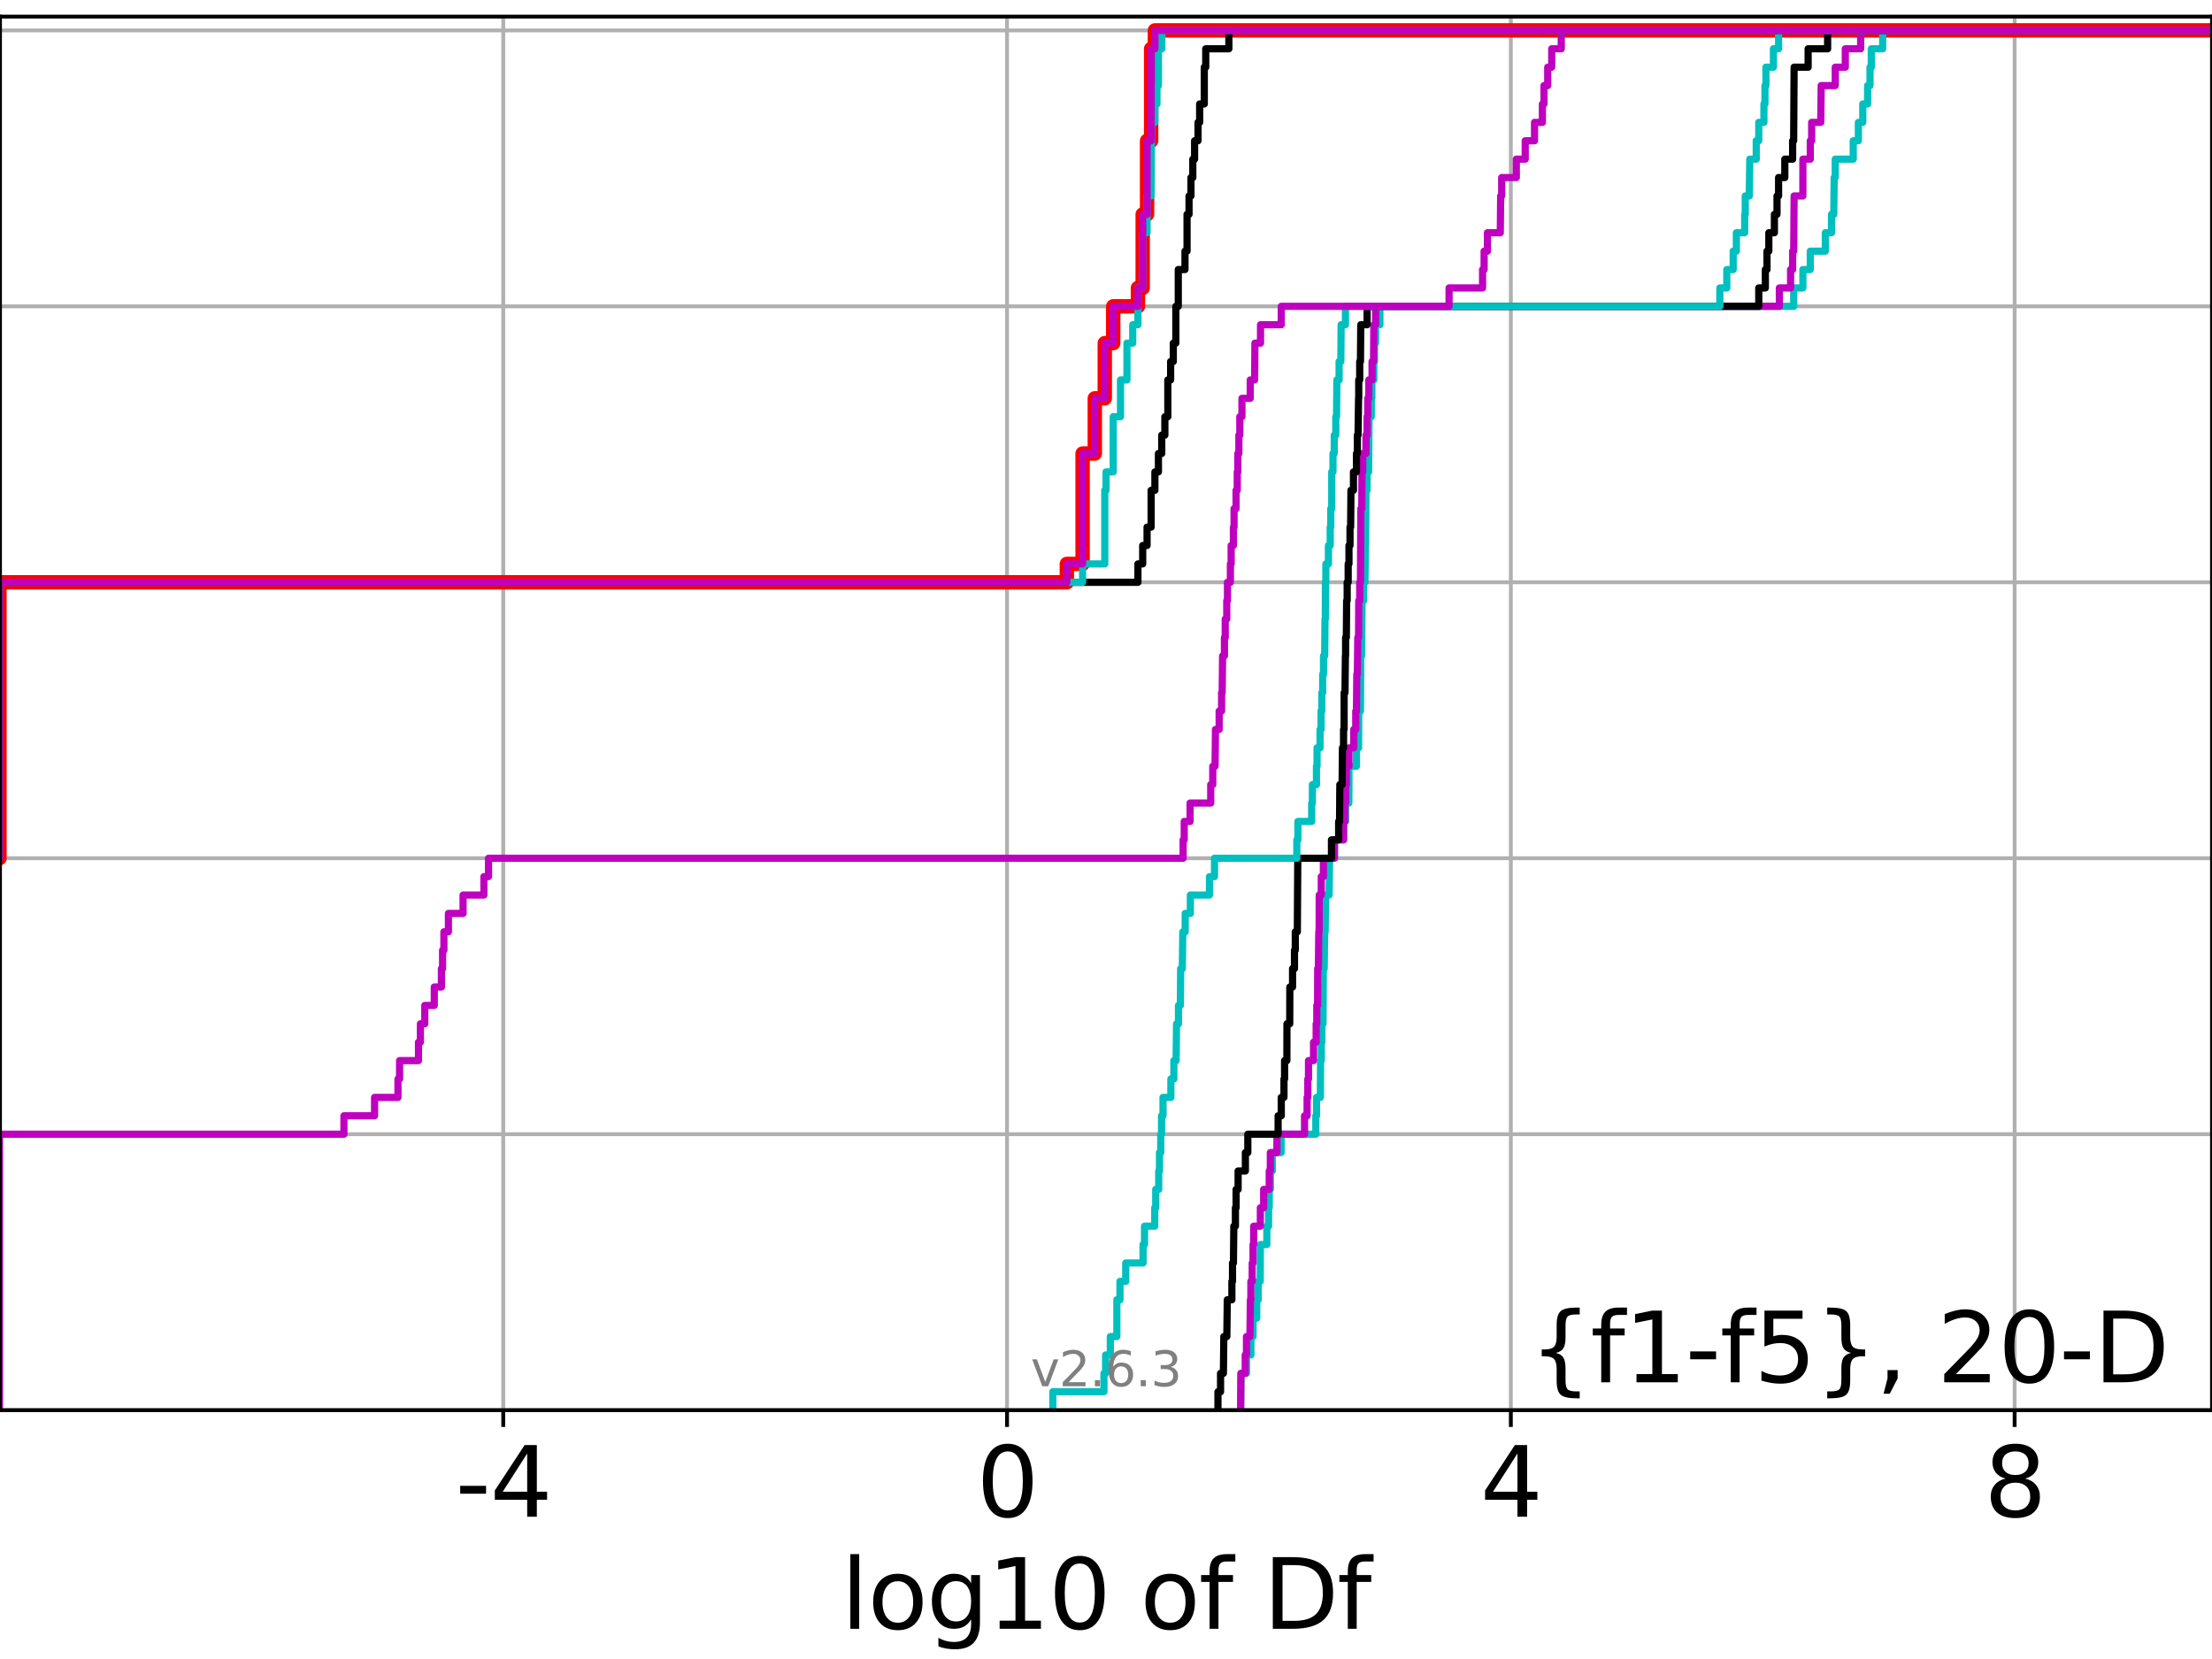 <?xml version="1.0" encoding="utf-8" standalone="no"?>
<!DOCTYPE svg PUBLIC "-//W3C//DTD SVG 1.1//EN"
  "http://www.w3.org/Graphics/SVG/1.1/DTD/svg11.dtd">
<svg xmlns:xlink="http://www.w3.org/1999/xlink" width="460.8pt" height="345.6pt" viewBox="0 0 460.8 345.6" xmlns="http://www.w3.org/2000/svg" version="1.1">
 <defs>
  <style type="text/css">*{stroke-linejoin: round; stroke-linecap: butt}</style>
 </defs>
 <g id="figure_1">
  <g id="patch_1">
   <path d="M 0 345.6 
L 460.8 345.6 
L 460.8 0 
L 0 0 
z
" style="fill: #ffffff"/>
  </g>
  <g id="axes_1">
   <g id="patch_2">
    <path d="M 0 293.76 
L 460.8 293.76 
L 460.8 3.456 
L 0 3.456 
z
" style="fill: #ffffff"/>
   </g>
   <g id="matplotlib.axis_1">
    <g id="xtick_1">
     <g id="line2d_1">
      <path d="M 104.836 293.76 
L 104.836 3.456 
" clip-path="url(#p2329bb17b4)" style="fill: none; stroke: #b0b0b0; stroke-width: 0.8; stroke-linecap: square"/>
     </g>
     <g id="line2d_2">
      <defs>
       <path id="m8cb7d72773" d="M 0 0 
L 0 3.5 
" style="stroke: #000000; stroke-width: 0.8"/>
      </defs>
      <g>
       <use xlink:href="#m8cb7d72773" x="104.836" y="293.76" style="stroke: #000000; stroke-width: 0.8"/>
      </g>
     </g>
     <g id="text_1">
      <!-- -4 -->
      <g transform="translate(94.866 315.957)scale(0.2 -0.2)">
       <defs>
        <path id="DejaVuSans-2d" d="M 313 2009 
L 1997 2009 
L 1997 1497 
L 313 1497 
L 313 2009 
z
" transform="scale(0.016)"/>
        <path id="DejaVuSans-34" d="M 2419 4116 
L 825 1625 
L 2419 1625 
L 2419 4116 
z
M 2253 4666 
L 3047 4666 
L 3047 1625 
L 3713 1625 
L 3713 1100 
L 3047 1100 
L 3047 0 
L 2419 0 
L 2419 1100 
L 313 1100 
L 313 1709 
L 2253 4666 
z
" transform="scale(0.016)"/>
       </defs>
       <use xlink:href="#DejaVuSans-2d"/>
       <use xlink:href="#DejaVuSans-34" x="36.084"/>
      </g>
     </g>
    </g>
    <g id="xtick_2">
     <g id="line2d_3">
      <path d="M 209.786 293.76 
L 209.786 3.456 
" clip-path="url(#p2329bb17b4)" style="fill: none; stroke: #b0b0b0; stroke-width: 0.8; stroke-linecap: square"/>
     </g>
     <g id="line2d_4">
      <g>
       <use xlink:href="#m8cb7d72773" x="209.786" y="293.76" style="stroke: #000000; stroke-width: 0.8"/>
      </g>
     </g>
     <g id="text_2">
      <!-- 0 -->
      <g transform="translate(203.424 315.957)scale(0.2 -0.2)">
       <defs>
        <path id="DejaVuSans-30" d="M 2034 4250 
Q 1547 4250 1301 3770 
Q 1056 3291 1056 2328 
Q 1056 1369 1301 889 
Q 1547 409 2034 409 
Q 2525 409 2770 889 
Q 3016 1369 3016 2328 
Q 3016 3291 2770 3770 
Q 2525 4250 2034 4250 
z
M 2034 4750 
Q 2819 4750 3233 4129 
Q 3647 3509 3647 2328 
Q 3647 1150 3233 529 
Q 2819 -91 2034 -91 
Q 1250 -91 836 529 
Q 422 1150 422 2328 
Q 422 3509 836 4129 
Q 1250 4750 2034 4750 
z
" transform="scale(0.016)"/>
       </defs>
       <use xlink:href="#DejaVuSans-30"/>
      </g>
     </g>
    </g>
    <g id="xtick_3">
     <g id="line2d_5">
      <path d="M 314.736 293.76 
L 314.736 3.456 
" clip-path="url(#p2329bb17b4)" style="fill: none; stroke: #b0b0b0; stroke-width: 0.8; stroke-linecap: square"/>
     </g>
     <g id="line2d_6">
      <g>
       <use xlink:href="#m8cb7d72773" x="314.736" y="293.76" style="stroke: #000000; stroke-width: 0.8"/>
      </g>
     </g>
     <g id="text_3">
      <!-- 4 -->
      <g transform="translate(308.373 315.957)scale(0.2 -0.2)">
       <use xlink:href="#DejaVuSans-34"/>
      </g>
     </g>
    </g>
    <g id="xtick_4">
     <g id="line2d_7">
      <path d="M 419.686 293.76 
L 419.686 3.456 
" clip-path="url(#p2329bb17b4)" style="fill: none; stroke: #b0b0b0; stroke-width: 0.8; stroke-linecap: square"/>
     </g>
     <g id="line2d_8">
      <g>
       <use xlink:href="#m8cb7d72773" x="419.686" y="293.76" style="stroke: #000000; stroke-width: 0.8"/>
      </g>
     </g>
     <g id="text_4">
      <!-- 8 -->
      <g transform="translate(413.323 315.957)scale(0.2 -0.2)">
       <defs>
        <path id="DejaVuSans-38" d="M 2034 2216 
Q 1584 2216 1326 1975 
Q 1069 1734 1069 1313 
Q 1069 891 1326 650 
Q 1584 409 2034 409 
Q 2484 409 2743 651 
Q 3003 894 3003 1313 
Q 3003 1734 2745 1975 
Q 2488 2216 2034 2216 
z
M 1403 2484 
Q 997 2584 770 2862 
Q 544 3141 544 3541 
Q 544 4100 942 4425 
Q 1341 4750 2034 4750 
Q 2731 4750 3128 4425 
Q 3525 4100 3525 3541 
Q 3525 3141 3298 2862 
Q 3072 2584 2669 2484 
Q 3125 2378 3379 2068 
Q 3634 1759 3634 1313 
Q 3634 634 3220 271 
Q 2806 -91 2034 -91 
Q 1263 -91 848 271 
Q 434 634 434 1313 
Q 434 1759 690 2068 
Q 947 2378 1403 2484 
z
M 1172 3481 
Q 1172 3119 1398 2916 
Q 1625 2713 2034 2713 
Q 2441 2713 2670 2916 
Q 2900 3119 2900 3481 
Q 2900 3844 2670 4047 
Q 2441 4250 2034 4250 
Q 1625 4250 1398 4047 
Q 1172 3844 1172 3481 
z
" transform="scale(0.016)"/>
       </defs>
       <use xlink:href="#DejaVuSans-38"/>
      </g>
     </g>
    </g>
    <g id="text_5">
     <!-- log10 of Df -->
     <g transform="translate(175.214 339.313)scale(0.2 -0.2)">
      <defs>
       <path id="DejaVuSans-6c" d="M 603 4863 
L 1178 4863 
L 1178 0 
L 603 0 
L 603 4863 
z
" transform="scale(0.016)"/>
       <path id="DejaVuSans-6f" d="M 1959 3097 
Q 1497 3097 1228 2736 
Q 959 2375 959 1747 
Q 959 1119 1226 758 
Q 1494 397 1959 397 
Q 2419 397 2687 759 
Q 2956 1122 2956 1747 
Q 2956 2369 2687 2733 
Q 2419 3097 1959 3097 
z
M 1959 3584 
Q 2709 3584 3137 3096 
Q 3566 2609 3566 1747 
Q 3566 888 3137 398 
Q 2709 -91 1959 -91 
Q 1206 -91 779 398 
Q 353 888 353 1747 
Q 353 2609 779 3096 
Q 1206 3584 1959 3584 
z
" transform="scale(0.016)"/>
       <path id="DejaVuSans-67" d="M 2906 1791 
Q 2906 2416 2648 2759 
Q 2391 3103 1925 3103 
Q 1463 3103 1205 2759 
Q 947 2416 947 1791 
Q 947 1169 1205 825 
Q 1463 481 1925 481 
Q 2391 481 2648 825 
Q 2906 1169 2906 1791 
z
M 3481 434 
Q 3481 -459 3084 -895 
Q 2688 -1331 1869 -1331 
Q 1566 -1331 1297 -1286 
Q 1028 -1241 775 -1147 
L 775 -588 
Q 1028 -725 1275 -790 
Q 1522 -856 1778 -856 
Q 2344 -856 2625 -561 
Q 2906 -266 2906 331 
L 2906 616 
Q 2728 306 2450 153 
Q 2172 0 1784 0 
Q 1141 0 747 490 
Q 353 981 353 1791 
Q 353 2603 747 3093 
Q 1141 3584 1784 3584 
Q 2172 3584 2450 3431 
Q 2728 3278 2906 2969 
L 2906 3500 
L 3481 3500 
L 3481 434 
z
" transform="scale(0.016)"/>
       <path id="DejaVuSans-31" d="M 794 531 
L 1825 531 
L 1825 4091 
L 703 3866 
L 703 4441 
L 1819 4666 
L 2450 4666 
L 2450 531 
L 3481 531 
L 3481 0 
L 794 0 
L 794 531 
z
" transform="scale(0.016)"/>
       <path id="DejaVuSans-20" transform="scale(0.016)"/>
       <path id="DejaVuSans-66" d="M 2375 4863 
L 2375 4384 
L 1825 4384 
Q 1516 4384 1395 4259 
Q 1275 4134 1275 3809 
L 1275 3500 
L 2222 3500 
L 2222 3053 
L 1275 3053 
L 1275 0 
L 697 0 
L 697 3053 
L 147 3053 
L 147 3500 
L 697 3500 
L 697 3744 
Q 697 4328 969 4595 
Q 1241 4863 1831 4863 
L 2375 4863 
z
" transform="scale(0.016)"/>
       <path id="DejaVuSans-44" d="M 1259 4147 
L 1259 519 
L 2022 519 
Q 2988 519 3436 956 
Q 3884 1394 3884 2338 
Q 3884 3275 3436 3711 
Q 2988 4147 2022 4147 
L 1259 4147 
z
M 628 4666 
L 1925 4666 
Q 3281 4666 3915 4102 
Q 4550 3538 4550 2338 
Q 4550 1131 3912 565 
Q 3275 0 1925 0 
L 628 0 
L 628 4666 
z
" transform="scale(0.016)"/>
      </defs>
      <use xlink:href="#DejaVuSans-6c"/>
      <use xlink:href="#DejaVuSans-6f" x="27.783"/>
      <use xlink:href="#DejaVuSans-67" x="88.965"/>
      <use xlink:href="#DejaVuSans-31" x="152.441"/>
      <use xlink:href="#DejaVuSans-30" x="216.064"/>
      <use xlink:href="#DejaVuSans-20" x="279.688"/>
      <use xlink:href="#DejaVuSans-6f" x="311.475"/>
      <use xlink:href="#DejaVuSans-66" x="372.656"/>
      <use xlink:href="#DejaVuSans-20" x="407.861"/>
      <use xlink:href="#DejaVuSans-44" x="439.648"/>
      <use xlink:href="#DejaVuSans-66" x="516.65"/>
     </g>
    </g>
   </g>
   <g id="matplotlib.axis_2">
    <g id="ytick_1">
     <g id="line2d_9">
      <path d="M 0 293.76 
L 460.8 293.76 
" clip-path="url(#p2329bb17b4)" style="fill: none; stroke: #b0b0b0; stroke-width: 0.8; stroke-linecap: square"/>
     </g>
     <g id="line2d_10">
      <defs>
       <path id="m27073e4c6f" d="M 0 0 
L -3.5 0 
" style="stroke: #000000; stroke-width: 0.8"/>
      </defs>
      <g>
       <use xlink:href="#m27073e4c6f" x="0" y="293.76" style="stroke: #000000; stroke-width: 0.8"/>
      </g>
     </g>
    </g>
    <g id="ytick_2">
     <g id="line2d_11">
      <path d="M 0 236.274 
L 460.8 236.274 
" clip-path="url(#p2329bb17b4)" style="fill: none; stroke: #b0b0b0; stroke-width: 0.8; stroke-linecap: square"/>
     </g>
     <g id="line2d_12">
      <g>
       <use xlink:href="#m27073e4c6f" x="0" y="236.274" style="stroke: #000000; stroke-width: 0.8"/>
      </g>
     </g>
    </g>
    <g id="ytick_3">
     <g id="line2d_13">
      <path d="M 0 178.788 
L 460.8 178.788 
" clip-path="url(#p2329bb17b4)" style="fill: none; stroke: #b0b0b0; stroke-width: 0.8; stroke-linecap: square"/>
     </g>
     <g id="line2d_14">
      <g>
       <use xlink:href="#m27073e4c6f" x="0" y="178.788" style="stroke: #000000; stroke-width: 0.8"/>
      </g>
     </g>
    </g>
    <g id="ytick_4">
     <g id="line2d_15">
      <path d="M 0 121.302 
L 460.8 121.302 
" clip-path="url(#p2329bb17b4)" style="fill: none; stroke: #b0b0b0; stroke-width: 0.8; stroke-linecap: square"/>
     </g>
     <g id="line2d_16">
      <g>
       <use xlink:href="#m27073e4c6f" x="0" y="121.302" style="stroke: #000000; stroke-width: 0.8"/>
      </g>
     </g>
    </g>
    <g id="ytick_5">
     <g id="line2d_17">
      <path d="M 0 63.816 
L 460.8 63.816 
" clip-path="url(#p2329bb17b4)" style="fill: none; stroke: #b0b0b0; stroke-width: 0.8; stroke-linecap: square"/>
     </g>
     <g id="line2d_18">
      <g>
       <use xlink:href="#m27073e4c6f" x="0" y="63.816" style="stroke: #000000; stroke-width: 0.8"/>
      </g>
     </g>
    </g>
    <g id="ytick_6">
     <g id="line2d_19">
      <path d="M 0 6.33 
L 460.8 6.33 
" clip-path="url(#p2329bb17b4)" style="fill: none; stroke: #b0b0b0; stroke-width: 0.8; stroke-linecap: square"/>
     </g>
     <g id="line2d_20">
      <g>
       <use xlink:href="#m27073e4c6f" x="0" y="6.33" style="stroke: #000000; stroke-width: 0.8"/>
      </g>
     </g>
    </g>
   </g>
   <g id="line2d_21">
    <path d="M -1 178.788 
L -0.113 178.788 
L -0.113 121.302 
L 222.247 121.302 
L 222.247 117.47 
L 225.525 117.47 
L 225.525 94.475 
L 228.068 94.475 
L 228.068 82.978 
L 230.145 82.978 
L 230.145 71.481 
L 231.902 71.481 
L 231.902 63.816 
L 237.052 63.816 
L 237.052 59.984 
L 238.044 59.984 
L 238.044 44.654 
L 238.956 44.654 
L 238.956 29.325 
L 239.8 29.325 
L 239.8 10.163 
L 240.586 10.163 
L 240.586 6.33 
L 240.586 6.33 
L 460.8 6.33 
L 460.8 6.33 
" clip-path="url(#p2329bb17b4)" style="fill: none; stroke: #ff0000; stroke-width: 3; stroke-linecap: square"/>
   </g>
   <g id="line2d_22">
    <path d="M 258.447 293.76 
L 258.514 286.095 
L 259.665 286.095 
L 259.665 282.263 
L 260.579 282.263 
L 260.579 278.43 
L 261.032 278.43 
L 261.032 274.598 
L 261.804 274.598 
L 261.804 270.766 
L 262.111 270.766 
L 262.111 266.933 
L 262.528 266.933 
L 262.555 259.268 
L 263.907 259.268 
L 263.907 255.436 
L 264.264 255.436 
L 264.264 251.604 
L 264.403 251.604 
L 264.403 247.771 
L 264.635 247.771 
L 264.635 243.939 
L 265.038 243.939 
L 265.038 240.106 
L 266.875 240.106 
L 266.875 236.274 
L 274.108 236.274 
L 274.108 232.442 
L 274.263 232.442 
L 274.263 228.609 
L 275.058 228.609 
L 275.091 220.944 
L 275.246 220.944 
L 275.246 217.112 
L 275.372 217.112 
L 275.372 213.28 
L 275.608 213.28 
L 275.67 201.782 
L 275.858 201.782 
L 275.944 194.118 
L 276.052 194.118 
L 276.145 186.453 
L 276.873 186.453 
L 276.978 178.788 
L 277.987 178.788 
L 277.987 174.956 
L 279.887 174.956 
L 279.887 171.123 
L 280.314 171.123 
L 280.314 167.291 
L 280.991 167.291 
L 281.014 159.626 
L 282.575 159.626 
L 282.575 155.794 
L 283.015 155.794 
L 283.048 148.129 
L 283.408 148.129 
L 283.475 136.632 
L 283.655 136.632 
L 283.739 125.135 
L 284.05 125.135 
L 284.05 121.302 
L 284.334 121.302 
L 284.443 113.637 
L 284.484 113.637 
L 284.552 102.14 
L 284.787 102.14 
L 284.787 98.308 
L 285.11 98.308 
L 285.192 86.811 
L 285.664 86.811 
L 285.664 82.978 
L 285.787 82.978 
L 285.787 79.146 
L 286.197 79.146 
L 286.197 75.313 
L 286.33 75.313 
L 286.33 71.481 
L 286.559 71.481 
L 286.559 67.649 
L 287.454 67.649 
L 287.454 63.816 
L 373.662 63.816 
L 373.662 59.984 
L 375.574 59.984 
L 375.574 56.151 
L 377.115 56.151 
L 377.115 52.319 
L 380.249 52.319 
L 380.249 48.487 
L 381.536 48.487 
L 381.536 44.654 
L 382.008 44.654 
L 382.093 36.989 
L 382.319 36.989 
L 382.319 33.157 
L 386.061 33.157 
L 386.061 29.325 
L 387.13 29.325 
L 387.13 25.492 
L 388.052 25.492 
L 388.052 21.66 
L 389.059 21.66 
L 389.059 17.827 
L 389.556 17.827 
L 389.556 13.995 
L 389.827 13.995 
L 389.827 10.163 
L 392.196 10.163 
L 392.196 6.33 
L 392.196 6.33 
L 460.8 6.33 
L 460.8 6.33 
" clip-path="url(#p2329bb17b4)" style="fill: none; stroke: #00bfbf; stroke-width: 1.5; stroke-linecap: square"/>
   </g>
   <g id="line2d_23">
    <path d="M 258.447 293.76 
L 258.514 286.095 
L 259.401 286.095 
L 259.401 282.263 
L 259.665 282.263 
L 259.665 278.43 
L 260.38 278.43 
L 260.48 270.766 
L 260.579 270.766 
L 260.579 266.933 
L 260.857 266.933 
L 260.857 263.101 
L 261.032 263.101 
L 261.032 259.268 
L 261.166 259.268 
L 261.166 255.436 
L 262.555 255.436 
L 262.555 251.604 
L 263.243 251.604 
L 263.243 247.771 
L 264.403 247.771 
L 264.403 243.939 
L 264.635 243.939 
L 264.635 240.106 
L 266.01 240.106 
L 266.01 236.274 
L 271.761 236.274 
L 271.761 232.442 
L 272.293 232.442 
L 272.293 228.609 
L 272.442 228.609 
L 272.442 224.777 
L 272.582 224.777 
L 272.582 220.944 
L 273.636 220.944 
L 273.636 217.112 
L 274.18 217.112 
L 274.18 213.28 
L 274.309 213.28 
L 274.309 209.447 
L 274.479 209.447 
L 274.497 201.782 
L 274.644 201.782 
L 274.727 194.118 
L 274.796 194.118 
L 274.815 186.453 
L 275.246 186.453 
L 275.246 182.621 
L 275.688 182.621 
L 275.688 178.788 
L 277.987 178.788 
L 277.987 174.956 
L 279.887 174.956 
L 279.887 171.123 
L 280.154 171.123 
L 280.154 167.291 
L 280.314 167.291 
L 280.314 163.459 
L 280.471 163.459 
L 280.471 159.626 
L 281.014 159.626 
L 281.014 155.794 
L 282.016 155.794 
L 282.016 151.961 
L 282.428 151.961 
L 282.428 148.129 
L 282.575 148.129 
L 282.646 140.464 
L 282.761 140.464 
L 282.853 132.799 
L 283.015 132.799 
L 283.048 125.135 
L 283.253 125.135 
L 283.253 121.302 
L 283.408 121.302 
L 283.49 105.973 
L 283.682 105.973 
L 283.726 98.308 
L 283.883 98.308 
L 283.883 94.475 
L 284.552 94.475 
L 284.552 90.643 
L 284.787 90.643 
L 284.787 86.811 
L 284.926 86.811 
L 284.926 82.978 
L 285.147 82.978 
L 285.147 79.146 
L 285.823 79.146 
L 285.823 75.313 
L 286.135 75.313 
L 286.197 67.649 
L 286.559 67.649 
L 286.559 63.816 
L 370.673 63.816 
L 370.673 59.984 
L 373.01 59.984 
L 373.01 56.151 
L 373.438 56.151 
L 373.438 52.319 
L 373.662 52.319 
L 373.746 40.822 
L 375.567 40.822 
L 375.574 33.157 
L 377.115 33.157 
L 377.115 29.325 
L 377.404 29.325 
L 377.404 25.492 
L 379.297 25.492 
L 379.385 17.827 
L 382.319 17.827 
L 382.319 13.995 
L 384.411 13.995 
L 384.411 10.163 
L 387.609 10.163 
L 387.609 6.33 
L 387.609 6.33 
L 460.8 6.33 
L 460.8 6.33 
" clip-path="url(#p2329bb17b4)" style="fill: none; stroke: #bf00bf; stroke-width: 1.5; stroke-linecap: square"/>
   </g>
   <g id="line2d_24">
    <path d="M 253.724 293.76 
L 253.724 289.928 
L 254.263 289.928 
L 254.263 286.095 
L 254.857 286.095 
L 254.947 278.43 
L 255.574 278.43 
L 255.664 270.766 
L 256.625 270.766 
L 256.625 266.933 
L 256.755 266.933 
L 256.755 263.101 
L 256.948 263.101 
L 257.028 255.436 
L 257.359 255.436 
L 257.359 251.604 
L 257.505 251.604 
L 257.505 247.771 
L 257.921 247.771 
L 257.921 243.939 
L 259.436 243.939 
L 259.436 240.106 
L 259.943 240.106 
L 259.943 236.274 
L 266.254 236.274 
L 266.254 232.442 
L 266.913 232.442 
L 266.913 228.609 
L 267.476 228.609 
L 267.476 224.777 
L 267.6 224.777 
L 267.6 220.944 
L 268.079 220.944 
L 268.097 213.28 
L 268.674 213.28 
L 268.695 205.615 
L 269.263 205.615 
L 269.263 201.782 
L 269.664 201.782 
L 269.664 197.95 
L 269.832 197.95 
L 269.832 194.118 
L 270.257 194.118 
L 270.353 178.788 
L 277.368 178.788 
L 277.368 174.956 
L 278.866 174.956 
L 278.866 171.123 
L 279.053 171.123 
L 279.112 163.459 
L 279.584 163.459 
L 279.657 155.794 
L 279.887 155.794 
L 279.887 151.961 
L 280.002 151.961 
L 280.009 144.297 
L 280.188 144.297 
L 280.27 136.632 
L 280.314 136.632 
L 280.314 132.799 
L 280.468 132.799 
L 280.529 125.135 
L 280.642 125.135 
L 280.642 121.302 
L 280.85 121.302 
L 280.85 117.47 
L 281.014 117.47 
L 281.014 113.637 
L 281.232 113.637 
L 281.232 109.805 
L 281.363 109.805 
L 281.427 102.14 
L 281.952 102.14 
L 281.952 98.308 
L 282.575 98.308 
L 282.575 94.475 
L 282.761 94.475 
L 282.761 90.643 
L 282.907 90.643 
L 283.015 82.978 
L 283.048 82.978 
L 283.048 79.146 
L 283.253 79.146 
L 283.253 75.313 
L 283.408 75.313 
L 283.475 67.649 
L 284.787 67.649 
L 284.787 63.816 
L 366.382 63.816 
L 366.382 59.984 
L 367.755 59.984 
L 367.755 56.151 
L 368.096 56.151 
L 368.096 52.319 
L 368.48 52.319 
L 368.48 48.487 
L 369.64 48.487 
L 369.64 44.654 
L 370.186 44.654 
L 370.186 40.822 
L 370.512 40.822 
L 370.512 36.989 
L 371.808 36.989 
L 371.808 33.157 
L 373.438 33.157 
L 373.438 29.325 
L 373.651 29.325 
L 373.746 13.995 
L 376.666 13.995 
L 376.666 10.163 
L 380.727 10.163 
L 380.727 6.33 
L 380.727 6.33 
L 460.8 6.33 
L 460.8 6.33 
" clip-path="url(#p2329bb17b4)" style="fill: none; stroke: #000000; stroke-width: 1.5; stroke-linecap: square"/>
   </g>
   <g id="line2d_25">
    <path d="M 219.322 293.76 
L 219.322 289.928 
L 229.972 289.928 
L 229.972 286.095 
L 230.318 286.095 
L 230.318 282.263 
L 231.303 282.263 
L 231.303 278.43 
L 232.664 278.43 
L 232.665 270.766 
L 233.312 270.766 
L 233.312 266.933 
L 234.512 266.933 
L 234.512 263.101 
L 238.116 263.101 
L 238.116 259.268 
L 238.426 259.268 
L 238.426 255.436 
L 240.551 255.436 
L 240.551 251.604 
L 240.762 251.604 
L 240.762 247.771 
L 241.382 247.771 
L 241.382 243.939 
L 241.542 243.939 
L 241.542 240.106 
L 241.806 240.106 
L 241.806 236.274 
L 241.972 236.274 
L 241.972 232.442 
L 242.275 232.442 
L 242.275 228.609 
L 243.915 228.609 
L 243.915 224.777 
L 244.536 224.777 
L 244.536 220.944 
L 245.009 220.944 
L 245.096 213.28 
L 245.497 213.28 
L 245.497 209.447 
L 245.89 209.447 
L 245.954 201.782 
L 246.296 201.782 
L 246.401 194.118 
L 246.899 194.118 
L 246.899 190.285 
L 247.975 190.285 
L 247.975 186.453 
L 251.957 186.453 
L 251.957 182.621 
L 253.002 182.621 
L 253.002 178.788 
L 270.153 178.788 
L 270.153 174.956 
L 270.378 174.956 
L 270.378 171.123 
L 273.249 171.123 
L 273.249 167.291 
L 273.397 167.291 
L 273.397 163.459 
L 274.241 163.459 
L 274.241 159.626 
L 274.364 159.626 
L 274.364 155.794 
L 274.99 155.794 
L 274.99 151.961 
L 275.201 151.961 
L 275.201 148.129 
L 275.358 148.129 
L 275.358 144.297 
L 275.539 144.297 
L 275.539 140.464 
L 275.711 140.464 
L 275.711 136.632 
L 275.958 136.632 
L 276.02 128.967 
L 276.09 128.967 
L 276.113 121.302 
L 276.203 121.302 
L 276.203 117.47 
L 276.737 117.47 
L 276.737 113.637 
L 277.108 113.637 
L 277.108 109.805 
L 277.224 109.805 
L 277.224 105.973 
L 277.423 105.973 
L 277.428 98.308 
L 277.683 98.308 
L 277.683 94.475 
L 277.951 94.475 
L 277.951 90.643 
L 278.269 90.643 
L 278.269 86.811 
L 278.428 86.811 
L 278.494 79.146 
L 278.959 79.146 
L 278.959 75.313 
L 279.318 75.313 
L 279.379 67.649 
L 280.276 67.649 
L 280.276 63.816 
L 358.274 63.816 
L 358.274 59.984 
L 359.726 59.984 
L 359.726 56.151 
L 361.055 56.151 
L 361.055 52.319 
L 361.718 52.319 
L 361.718 48.487 
L 363.453 48.487 
L 363.453 44.654 
L 363.568 44.654 
L 363.568 40.822 
L 364.406 40.822 
L 364.507 33.157 
L 365.855 33.157 
L 365.855 29.325 
L 366.382 29.325 
L 366.382 25.492 
L 367.457 25.492 
L 367.457 21.66 
L 367.67 21.66 
L 367.67 17.827 
L 367.876 17.827 
L 367.876 13.995 
L 369.438 13.995 
L 369.438 10.163 
L 370.512 10.163 
L 370.512 6.33 
L 370.512 6.33 
L 460.8 6.33 
L 460.8 6.33 
" clip-path="url(#p2329bb17b4)" style="fill: none; stroke: #00bfbf; stroke-width: 1.5; stroke-linecap: square"/>
   </g>
   <g id="line2d_26">
    <path d="M -0.113 293.76 
L -0.113 236.274 
L 71.648 236.274 
L 71.648 232.442 
L 78.03 232.442 
L 78.03 228.609 
L 82.904 228.609 
L 82.904 224.777 
L 83.241 224.777 
L 83.241 220.944 
L 87.178 220.944 
L 87.178 217.112 
L 87.581 217.112 
L 87.581 213.28 
L 88.491 213.28 
L 88.491 209.447 
L 90.468 209.447 
L 90.468 205.615 
L 91.957 205.615 
L 91.957 201.782 
L 92.199 201.782 
L 92.199 197.95 
L 92.472 197.95 
L 92.472 194.118 
L 93.412 194.118 
L 93.412 190.285 
L 96.468 190.285 
L 96.468 186.453 
L 100.811 186.453 
L 100.811 182.621 
L 101.77 182.621 
L 101.77 178.788 
L 246.467 178.788 
L 246.467 174.956 
L 246.695 174.956 
L 246.695 171.123 
L 247.915 171.123 
L 247.915 167.291 
L 252.215 167.291 
L 252.215 163.459 
L 252.64 163.459 
L 252.64 159.626 
L 253.121 159.626 
L 253.204 151.961 
L 253.973 151.961 
L 253.973 148.129 
L 254.478 148.129 
L 254.478 144.297 
L 254.601 144.297 
L 254.69 136.632 
L 255.076 136.632 
L 255.076 132.799 
L 255.236 132.799 
L 255.236 128.967 
L 255.556 128.967 
L 255.556 125.135 
L 255.703 125.135 
L 255.703 121.302 
L 256.314 121.302 
L 256.314 117.47 
L 256.471 117.47 
L 256.471 113.637 
L 256.938 113.637 
L 256.938 109.805 
L 257.077 109.805 
L 257.077 105.973 
L 257.493 105.973 
L 257.493 102.14 
L 257.743 102.14 
L 257.743 98.308 
L 257.862 98.308 
L 257.862 94.475 
L 258.078 94.475 
L 258.078 90.643 
L 258.275 90.643 
L 258.275 86.811 
L 258.719 86.811 
L 258.719 82.978 
L 260.45 82.978 
L 260.45 79.146 
L 261.362 79.146 
L 261.423 71.481 
L 262.588 71.481 
L 262.588 67.649 
L 266.907 67.649 
L 266.907 63.816 
L 301.865 63.816 
L 301.865 59.984 
L 308.844 59.984 
L 308.844 56.151 
L 309.169 56.151 
L 309.169 52.319 
L 309.862 52.319 
L 309.862 48.487 
L 312.536 48.487 
L 312.615 40.822 
L 312.828 40.822 
L 312.828 36.989 
L 315.877 36.989 
L 315.877 33.157 
L 317.731 33.157 
L 317.731 29.325 
L 319.671 29.325 
L 319.671 25.492 
L 321.311 25.492 
L 321.311 21.66 
L 321.646 21.66 
L 321.646 17.827 
L 322.418 17.827 
L 322.418 13.995 
L 323.249 13.995 
L 323.249 10.163 
L 325.236 10.163 
L 325.236 6.33 
L 325.236 6.33 
L 460.8 6.33 
L 460.8 6.33 
" clip-path="url(#p2329bb17b4)" style="fill: none; stroke: #bf00bf; stroke-width: 1.5; stroke-linecap: square"/>
   </g>
   <g id="line2d_27">
    <path d="M -1 178.788 
L -0.113 178.788 
L -0.113 121.302 
L 237.052 121.302 
L 237.052 117.47 
L 238.044 117.47 
L 238.044 113.637 
L 238.956 113.637 
L 238.956 109.805 
L 239.8 109.805 
L 239.8 102.14 
L 240.586 102.14 
L 240.586 98.308 
L 241.322 98.308 
L 241.322 94.475 
L 242.012 94.475 
L 242.012 90.643 
L 242.664 90.643 
L 242.664 86.811 
L 243.28 86.811 
L 243.28 79.146 
L 243.864 79.146 
L 243.864 75.313 
L 244.42 75.313 
L 244.42 71.481 
L 244.95 71.481 
L 244.95 63.816 
L 245.457 63.816 
L 245.457 56.151 
L 246.854 56.151 
L 246.854 52.319 
L 247.284 52.319 
L 247.284 44.654 
L 247.698 44.654 
L 247.698 40.822 
L 248.098 40.822 
L 248.098 36.989 
L 248.484 36.989 
L 248.484 33.157 
L 248.858 33.157 
L 248.858 29.325 
L 249.571 29.325 
L 249.571 25.492 
L 249.911 25.492 
L 249.911 21.66 
L 250.874 21.66 
L 250.874 13.995 
L 251.178 13.995 
L 251.178 10.163 
L 255.996 10.163 
L 255.996 6.33 
L 255.996 6.33 
L 460.8 6.33 
L 460.8 6.33 
" clip-path="url(#p2329bb17b4)" style="fill: none; stroke: #000000; stroke-width: 1.5; stroke-linecap: square"/>
   </g>
   <g id="line2d_28">
    <path d="M -1 178.788 
L -0.113 178.788 
L -0.113 121.302 
L 225.525 121.302 
L 225.525 117.47 
L 230.145 117.47 
L 230.145 102.14 
L 230.413 102.14 
L 230.413 98.308 
L 231.902 98.308 
L 231.902 86.811 
L 233.423 86.811 
L 233.423 79.146 
L 234.765 79.146 
L 234.765 71.481 
L 235.966 71.481 
L 235.966 67.649 
L 237.052 67.649 
L 237.052 59.984 
L 238.044 59.984 
L 238.05 48.487 
L 238.956 48.487 
L 238.956 40.822 
L 239.8 40.822 
L 239.892 25.492 
L 240.586 25.492 
L 240.586 21.66 
L 241.018 21.66 
L 241.018 17.827 
L 241.322 17.827 
L 241.322 10.163 
L 242.032 10.163 
L 242.032 6.33 
L 242.032 6.33 
L 460.8 6.33 
L 460.8 6.33 
" clip-path="url(#p2329bb17b4)" style="fill: none; stroke: #00bfbf; stroke-width: 1.5; stroke-linecap: square"/>
   </g>
   <g id="line2d_29">
    <path d="M -1 178.788 
L -0.113 178.788 
L -0.113 121.302 
L 222.247 121.302 
L 222.247 117.47 
L 225.525 117.47 
L 225.525 94.475 
L 228.068 94.475 
L 228.068 82.978 
L 230.145 82.978 
L 230.145 71.481 
L 231.902 71.481 
L 231.902 63.816 
L 237.052 63.816 
L 237.052 59.984 
L 238.044 59.984 
L 238.044 44.654 
L 238.956 44.654 
L 238.956 29.325 
L 239.8 29.325 
L 239.8 10.163 
L 240.586 10.163 
L 240.586 6.33 
L 240.586 6.33 
L 460.8 6.33 
L 460.8 6.33 
" clip-path="url(#p2329bb17b4)" style="fill: none; stroke: #bf00bf; stroke-width: 1.5; stroke-linecap: square"/>
   </g>
   <g id="patch_3">
    <path d="M 0 293.76 
L 0 3.456 
" style="fill: none; stroke: #000000; stroke-width: 0.8; stroke-linejoin: miter; stroke-linecap: square"/>
   </g>
   <g id="patch_4">
    <path d="M 460.8 293.76 
L 460.8 3.456 
" style="fill: none; stroke: #000000; stroke-width: 0.8; stroke-linejoin: miter; stroke-linecap: square"/>
   </g>
   <g id="patch_5">
    <path d="M 0 293.76 
L 460.8 293.76 
" style="fill: none; stroke: #000000; stroke-width: 0.8; stroke-linejoin: miter; stroke-linecap: square"/>
   </g>
   <g id="patch_6">
    <path d="M 0 3.456 
L 460.8 3.456 
" style="fill: none; stroke: #000000; stroke-width: 0.8; stroke-linejoin: miter; stroke-linecap: square"/>
   </g>
   <g id="text_6">
    <!-- {f1-f5}, 20-D -->
    <g transform="translate(318.609 287.954)scale(0.2 -0.2)">
     <defs>
      <path id="DejaVuSans-7b" d="M 3272 -594 
L 3272 -1044 
L 3078 -1044 
Q 2300 -1044 2036 -812 
Q 1772 -581 1772 109 
L 1772 856 
Q 1772 1328 1603 1509 
Q 1434 1691 991 1691 
L 800 1691 
L 800 2138 
L 991 2138 
Q 1438 2138 1605 2317 
Q 1772 2497 1772 2963 
L 1772 3713 
Q 1772 4403 2036 4633 
Q 2300 4863 3078 4863 
L 3272 4863 
L 3272 4416 
L 3059 4416 
Q 2619 4416 2484 4278 
Q 2350 4141 2350 3700 
L 2350 2925 
Q 2350 2434 2208 2212 
Q 2066 1991 1722 1913 
Q 2069 1828 2209 1606 
Q 2350 1384 2350 897 
L 2350 122 
Q 2350 -319 2484 -456 
Q 2619 -594 3059 -594 
L 3272 -594 
z
" transform="scale(0.016)"/>
      <path id="DejaVuSans-35" d="M 691 4666 
L 3169 4666 
L 3169 4134 
L 1269 4134 
L 1269 2991 
Q 1406 3038 1543 3061 
Q 1681 3084 1819 3084 
Q 2600 3084 3056 2656 
Q 3513 2228 3513 1497 
Q 3513 744 3044 326 
Q 2575 -91 1722 -91 
Q 1428 -91 1123 -41 
Q 819 9 494 109 
L 494 744 
Q 775 591 1075 516 
Q 1375 441 1709 441 
Q 2250 441 2565 725 
Q 2881 1009 2881 1497 
Q 2881 1984 2565 2268 
Q 2250 2553 1709 2553 
Q 1456 2553 1204 2497 
Q 953 2441 691 2322 
L 691 4666 
z
" transform="scale(0.016)"/>
      <path id="DejaVuSans-7d" d="M 800 -594 
L 1019 -594 
Q 1456 -594 1589 -459 
Q 1722 -325 1722 122 
L 1722 897 
Q 1722 1384 1862 1606 
Q 2003 1828 2350 1913 
Q 2003 1991 1862 2212 
Q 1722 2434 1722 2925 
L 1722 3700 
Q 1722 4144 1589 4280 
Q 1456 4416 1019 4416 
L 800 4416 
L 800 4863 
L 997 4863 
Q 1775 4863 2036 4633 
Q 2297 4403 2297 3713 
L 2297 2963 
Q 2297 2497 2465 2317 
Q 2634 2138 3078 2138 
L 3272 2138 
L 3272 1691 
L 3078 1691 
Q 2634 1691 2465 1509 
Q 2297 1328 2297 856 
L 2297 109 
Q 2297 -581 2036 -812 
Q 1775 -1044 997 -1044 
L 800 -1044 
L 800 -594 
z
" transform="scale(0.016)"/>
      <path id="DejaVuSans-2c" d="M 750 794 
L 1409 794 
L 1409 256 
L 897 -744 
L 494 -744 
L 750 256 
L 750 794 
z
" transform="scale(0.016)"/>
      <path id="DejaVuSans-32" d="M 1228 531 
L 3431 531 
L 3431 0 
L 469 0 
L 469 531 
Q 828 903 1448 1529 
Q 2069 2156 2228 2338 
Q 2531 2678 2651 2914 
Q 2772 3150 2772 3378 
Q 2772 3750 2511 3984 
Q 2250 4219 1831 4219 
Q 1534 4219 1204 4116 
Q 875 4013 500 3803 
L 500 4441 
Q 881 4594 1212 4672 
Q 1544 4750 1819 4750 
Q 2544 4750 2975 4387 
Q 3406 4025 3406 3419 
Q 3406 3131 3298 2873 
Q 3191 2616 2906 2266 
Q 2828 2175 2409 1742 
Q 1991 1309 1228 531 
z
" transform="scale(0.016)"/>
     </defs>
     <use xlink:href="#DejaVuSans-7b"/>
     <use xlink:href="#DejaVuSans-66" x="63.623"/>
     <use xlink:href="#DejaVuSans-31" x="98.828"/>
     <use xlink:href="#DejaVuSans-2d" x="162.451"/>
     <use xlink:href="#DejaVuSans-66" x="198.535"/>
     <use xlink:href="#DejaVuSans-35" x="233.74"/>
     <use xlink:href="#DejaVuSans-7d" x="297.363"/>
     <use xlink:href="#DejaVuSans-2c" x="360.986"/>
     <use xlink:href="#DejaVuSans-20" x="392.773"/>
     <use xlink:href="#DejaVuSans-32" x="424.561"/>
     <use xlink:href="#DejaVuSans-30" x="488.184"/>
     <use xlink:href="#DejaVuSans-2d" x="551.807"/>
     <use xlink:href="#DejaVuSans-44" x="587.891"/>
    </g>
   </g>
   <g id="text_7">
    <!-- v2.6.3 -->
    <g style="fill: #808080" transform="translate(214.719 288.777)scale(0.1 -0.1)">
     <defs>
      <path id="DejaVuSans-76" d="M 191 3500 
L 800 3500 
L 1894 563 
L 2988 3500 
L 3597 3500 
L 2284 0 
L 1503 0 
L 191 3500 
z
" transform="scale(0.016)"/>
      <path id="DejaVuSans-2e" d="M 684 794 
L 1344 794 
L 1344 0 
L 684 0 
L 684 794 
z
" transform="scale(0.016)"/>
      <path id="DejaVuSans-36" d="M 2113 2584 
Q 1688 2584 1439 2293 
Q 1191 2003 1191 1497 
Q 1191 994 1439 701 
Q 1688 409 2113 409 
Q 2538 409 2786 701 
Q 3034 994 3034 1497 
Q 3034 2003 2786 2293 
Q 2538 2584 2113 2584 
z
M 3366 4563 
L 3366 3988 
Q 3128 4100 2886 4159 
Q 2644 4219 2406 4219 
Q 1781 4219 1451 3797 
Q 1122 3375 1075 2522 
Q 1259 2794 1537 2939 
Q 1816 3084 2150 3084 
Q 2853 3084 3261 2657 
Q 3669 2231 3669 1497 
Q 3669 778 3244 343 
Q 2819 -91 2113 -91 
Q 1303 -91 875 529 
Q 447 1150 447 2328 
Q 447 3434 972 4092 
Q 1497 4750 2381 4750 
Q 2619 4750 2861 4703 
Q 3103 4656 3366 4563 
z
" transform="scale(0.016)"/>
      <path id="DejaVuSans-33" d="M 2597 2516 
Q 3050 2419 3304 2112 
Q 3559 1806 3559 1356 
Q 3559 666 3084 287 
Q 2609 -91 1734 -91 
Q 1441 -91 1130 -33 
Q 819 25 488 141 
L 488 750 
Q 750 597 1062 519 
Q 1375 441 1716 441 
Q 2309 441 2620 675 
Q 2931 909 2931 1356 
Q 2931 1769 2642 2001 
Q 2353 2234 1838 2234 
L 1294 2234 
L 1294 2753 
L 1863 2753 
Q 2328 2753 2575 2939 
Q 2822 3125 2822 3475 
Q 2822 3834 2567 4026 
Q 2313 4219 1838 4219 
Q 1578 4219 1281 4162 
Q 984 4106 628 3988 
L 628 4550 
Q 988 4650 1302 4700 
Q 1616 4750 1894 4750 
Q 2613 4750 3031 4423 
Q 3450 4097 3450 3541 
Q 3450 3153 3228 2886 
Q 3006 2619 2597 2516 
z
" transform="scale(0.016)"/>
     </defs>
     <use xlink:href="#DejaVuSans-76"/>
     <use xlink:href="#DejaVuSans-32" x="59.18"/>
     <use xlink:href="#DejaVuSans-2e" x="122.803"/>
     <use xlink:href="#DejaVuSans-36" x="154.59"/>
     <use xlink:href="#DejaVuSans-2e" x="218.213"/>
     <use xlink:href="#DejaVuSans-33" x="250"/>
    </g>
   </g>
  </g>
 </g>
 <defs>
  <clipPath id="p2329bb17b4">
   <rect x="0" y="3.456" width="460.8" height="290.304"/>
  </clipPath>
 </defs>
</svg>
